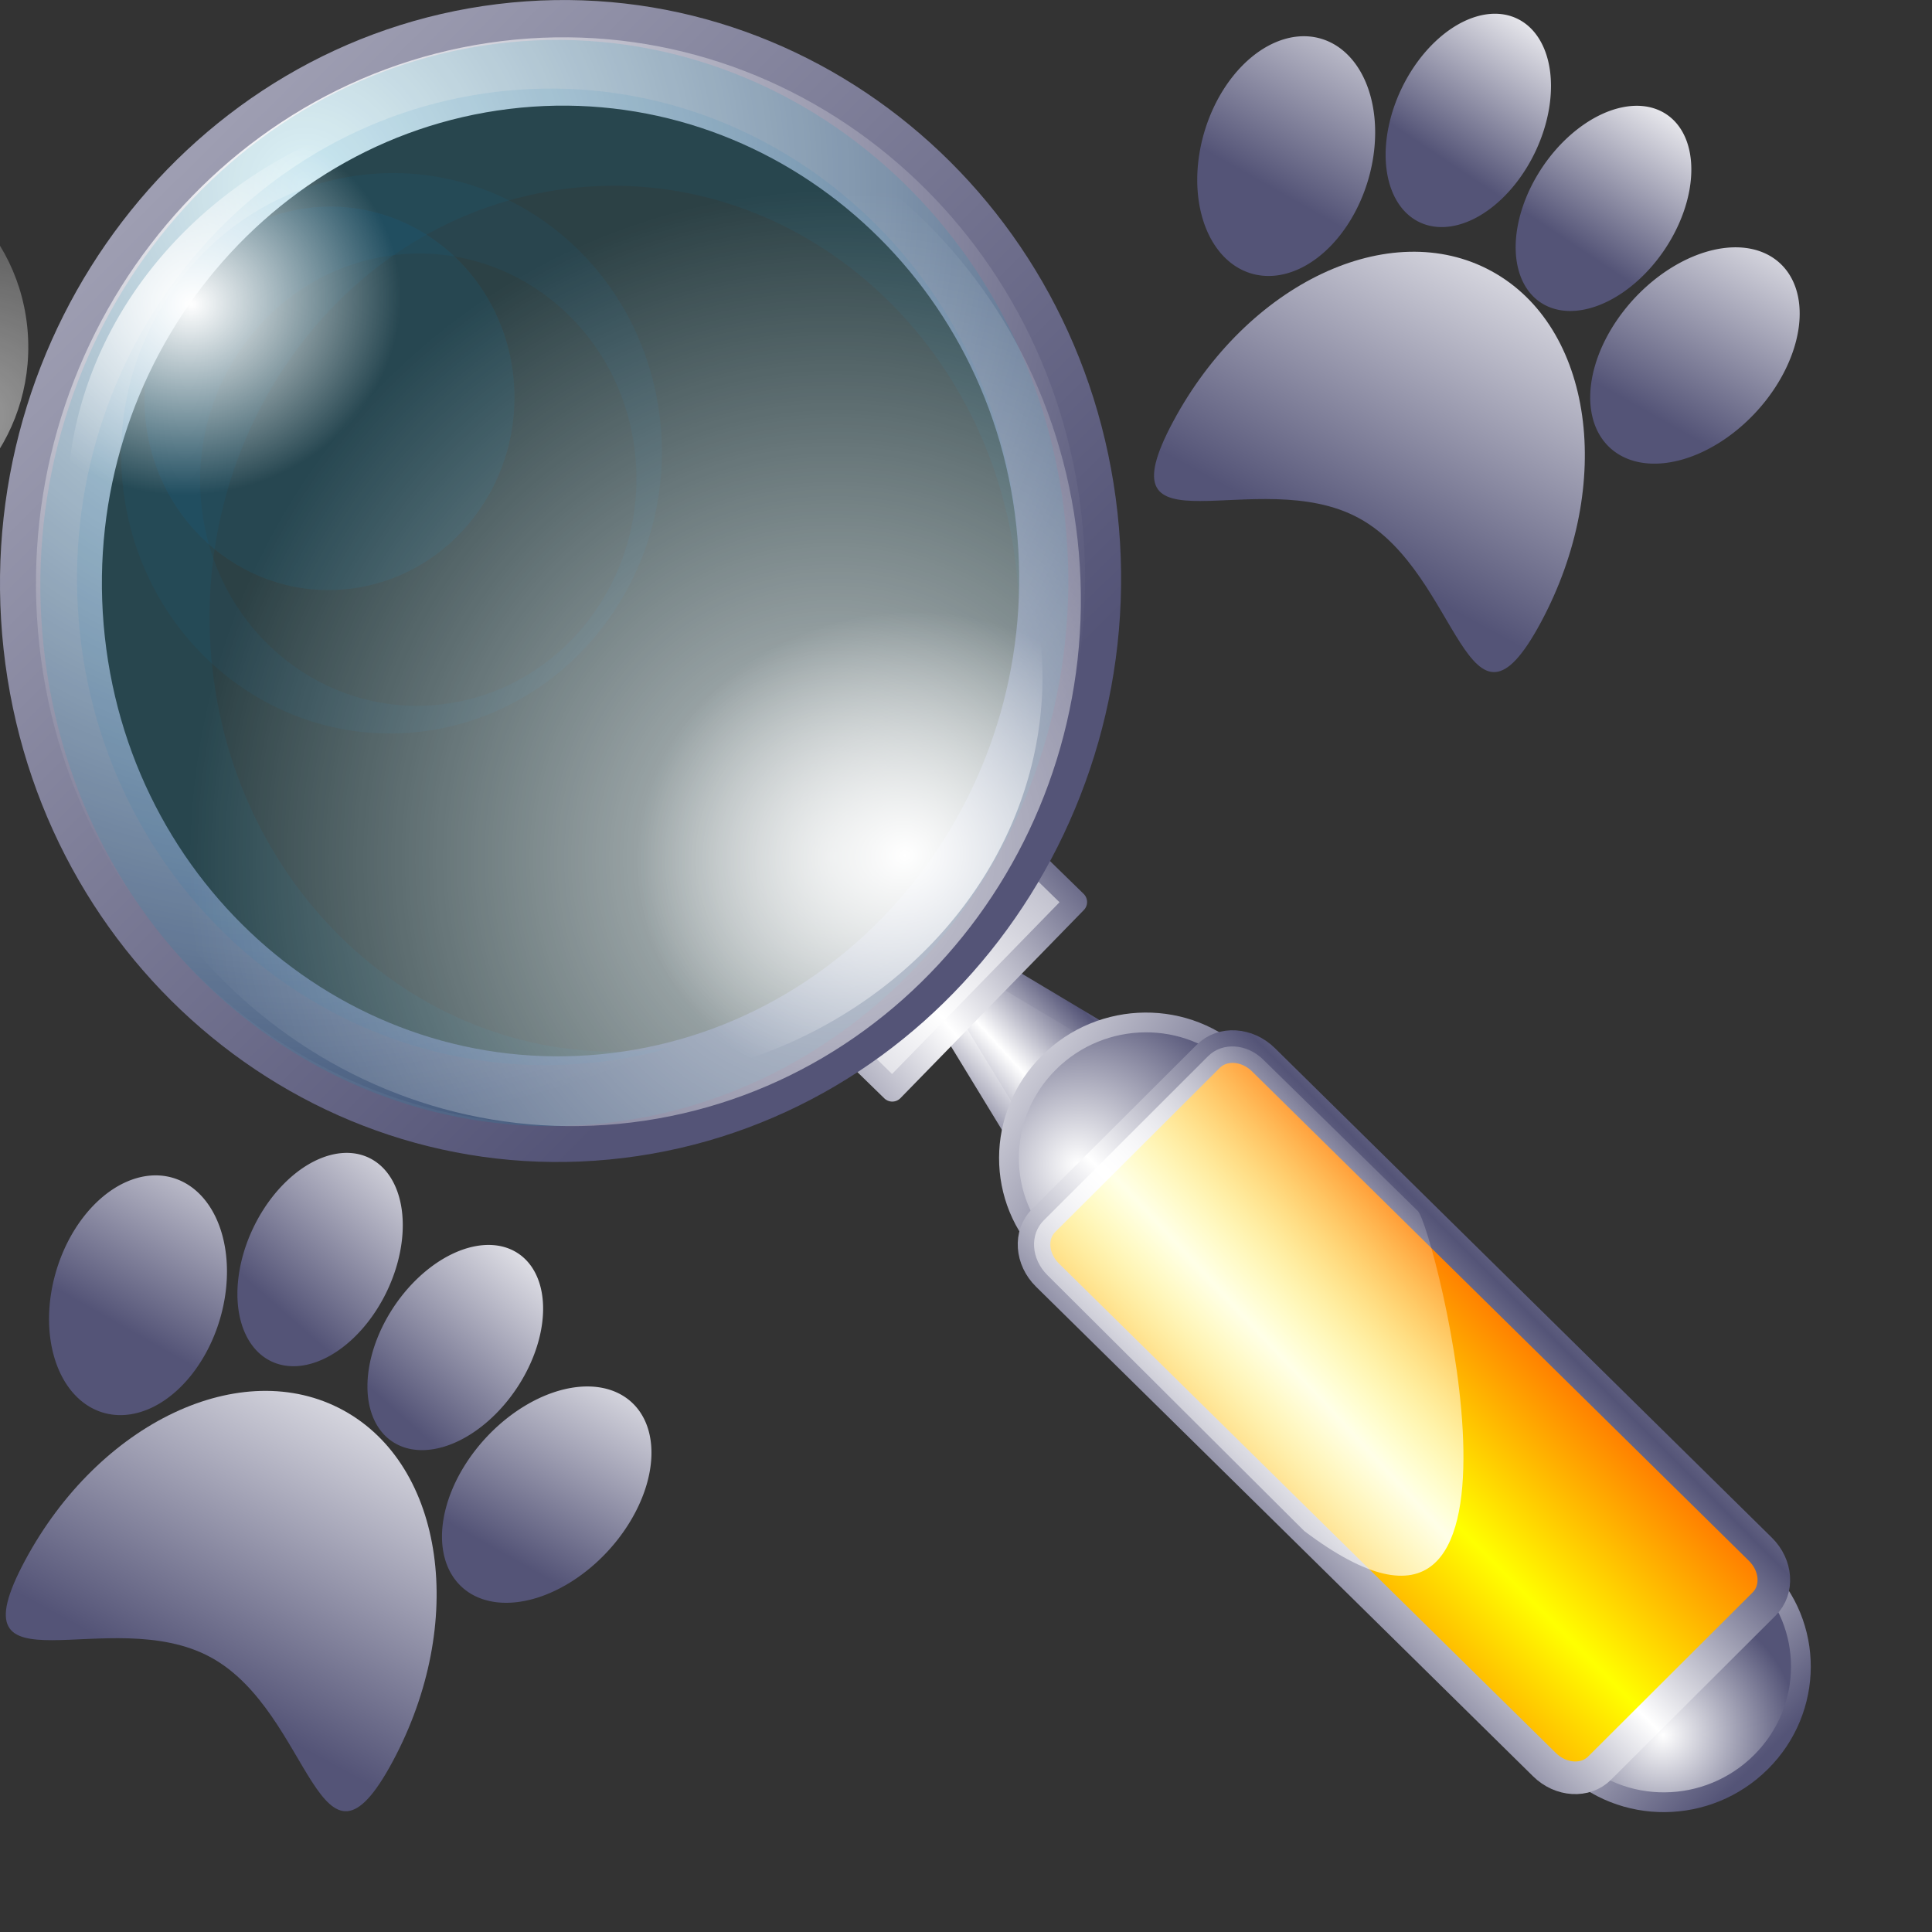 <?xml version="1.0" encoding="UTF-8" standalone="no"?>
<!-- Created with Inkscape (http://www.inkscape.org/) -->
<svg
   xmlns:dc="http://purl.org/dc/elements/1.1/"
   xmlns:cc="http://web.resource.org/cc/"
   xmlns:rdf="http://www.w3.org/1999/02/22-rdf-syntax-ns#"
   xmlns:svg="http://www.w3.org/2000/svg"
   xmlns="http://www.w3.org/2000/svg"
   xmlns:xlink="http://www.w3.org/1999/xlink"
   xmlns:sodipodi="http://inkscape.sourceforge.net/DTD/sodipodi-0.dtd"
   xmlns:inkscape="http://www.inkscape.org/namespaces/inkscape"
   width="64pt"
   height="64pt"
   id="svg16513"
   sodipodi:version="0.32"
   inkscape:version="0.41"
   sodipodi:docbase="/home/nuno/kdeplayground-artwork/oooicons/crystalsvg"
   sodipodi:docname="searchdialog.svg"
   inkscape:export-filename="/home/nuno/kdeplayground-artwork/oooicons/crystalsvg/searchdialog.png"
   inkscape:export-xdpi="36.000000"
   inkscape:export-ydpi="36.000000">
  <rect width="100%" height="100%" fill="#333333" stroke="none"/>
  <defs
     id="defs3">
    <radialGradient
       inkscape:collect="always"
       xlink:href="#light100to0"
       id="radialGradient16512"
       gradientUnits="userSpaceOnUse"
       gradientTransform="scale(1.092,0.916)"
       cx="188.636"
       cy="268.597"
       fx="188.636"
       fy="268.597"
       r="9.701" />
    <radialGradient
       inkscape:collect="always"
       xlink:href="#light100to0"
       id="radialGradient16511"
       gradientUnits="userSpaceOnUse"
       gradientTransform="scale(1.092,0.916)"
       cx="214.423"
       cy="290.1"
       fx="214.423"
       fy="290.1"
       r="12.434" />
    <linearGradient
       id="light100to0">
      <stop
         style="stop-color:#ffffff;stop-opacity:1;"
         offset="0"
         id="stop2764" />
      <stop
         style="stop-color:#ffffff;stop-opacity:0;"
         offset="1"
         id="stop2765" />
    </linearGradient>
    <linearGradient
       id="light90to0">
      <stop
         style="stop-color:#ffffff;stop-opacity:0.908;"
         offset="0"
         id="stop1890" />
      <stop
         style="stop-color:#ffffff;stop-opacity:0;"
         offset="1"
         id="stop1892" />
    </linearGradient>
    <linearGradient
       id="orangetoyelow">
      <stop
         style="stop-color:#ff7d00;stop-opacity:1;"
         offset="0"
         id="stop2661" />
      <stop
         style="stop-color:#ffff00;stop-opacity:1;"
         offset="1"
         id="stop2662" />
    </linearGradient>
    <linearGradient
       id="bludraktowhite"
       gradientUnits="userSpaceOnUse"
       x1="33.332"
       y1="10.305"
       x2="33.332"
       y2="91.408">
      <linearGradient
         id="bluedrklighttowite"
         gradientUnits="userSpaceOnUse"
         x1="33.332"
         y1="10.305"
         x2="33.332"
         y2="91.408"
         spreadMethod="pad"
         xlink:href="#linearGradient6373" />
      <stop
         offset="0"
         style="stop-color:rgb(255,255,255)"
         id="stop7271" />
      <stop
         offset="1"
         style="stop-color:rgb(84,84,119)"
         id="stop7273" />
    </linearGradient>
    <linearGradient
       inkscape:collect="always"
       xlink:href="#bludraktowhite"
       id="linearGradient1376"
       gradientUnits="userSpaceOnUse"
       gradientTransform="matrix(-0.631,-0.615,0.593,-0.608,-28.602,-156.387)"
       spreadMethod="reflect"
       x1="-216.411"
       y1="-112.045"
       x2="-218.189"
       y2="-135.794" />
    <linearGradient
       inkscape:collect="always"
       xlink:href="#bludraktowhite"
       id="linearGradient1378"
       gradientUnits="userSpaceOnUse"
       gradientTransform="matrix(0.866,5.461554e-3,2.707960e-2,0.865,-28.602,-156.387)"
       spreadMethod="reflect"
       x1="73.415"
       y1="231.748"
       x2="82.103"
       y2="224.474" />
    <linearGradient
       inkscape:collect="always"
       xlink:href="#light90to0"
       id="linearGradient1387"
       gradientUnits="userSpaceOnUse"
       gradientTransform="matrix(0.768,0.758,-0.395,0.394,123.935,-176.311)"
       spreadMethod="reflect"
       x1="111.33"
       y1="386.092"
       x2="112.919"
       y2="367.411" />
    <linearGradient
       inkscape:collect="always"
       xlink:href="#orangetoyelow"
       id="linearGradient1390"
       gradientUnits="userSpaceOnUse"
       gradientTransform="matrix(0.949,0.934,-0.392,0.39,102.455,-191.886)"
       spreadMethod="reflect"
       x1="113.976"
       y1="367.68"
       x2="113.613"
       y2="382.323" />
    <linearGradient
       inkscape:collect="always"
       xlink:href="#bludraktowhite"
       id="linearGradient1392"
       gradientUnits="userSpaceOnUse"
       gradientTransform="matrix(0.987,0.971,-0.383,0.382,105.113,-194.596)"
       spreadMethod="reflect"
       x1="110.124"
       y1="398.068"
       x2="110.542"
       y2="381.739" />
    <radialGradient
       inkscape:collect="always"
       xlink:href="#bludraktowhite"
       id="radialGradient1395"
       gradientUnits="userSpaceOnUse"
       gradientTransform="matrix(0.617,0.599,-0.614,0.617,105.113,-194.596)"
       cx="154.87"
       cy="248.769"
       fx="154.87"
       fy="248.769"
       r="8.909" />
    <linearGradient
       inkscape:collect="always"
       xlink:href="#bludraktowhite"
       id="linearGradient1397"
       gradientUnits="userSpaceOnUse"
       gradientTransform="matrix(0.617,0.599,-0.614,0.617,105.113,-194.596)"
       x1="144.504"
       y1="249.546"
       x2="162.25"
       y2="245.983" />
    <radialGradient
       inkscape:collect="always"
       xlink:href="#bludraktowhite"
       id="radialGradient1400"
       gradientUnits="userSpaceOnUse"
       gradientTransform="matrix(0.617,0.599,-0.614,0.617,105.113,-194.596)"
       cx="196.46"
       cy="248.859"
       fx="196.46"
       fy="248.859"
       r="6.795" />
    <linearGradient
       inkscape:collect="always"
       xlink:href="#bludraktowhite"
       id="linearGradient1402"
       gradientUnits="userSpaceOnUse"
       gradientTransform="matrix(0.617,0.599,-0.614,0.617,105.113,-194.596)"
       x1="187.22"
       y1="246.315"
       x2="200.852"
       y2="246.315" />
    <linearGradient
       inkscape:collect="always"
       xlink:href="#bludraktowhite"
       id="linearGradient1405"
       gradientUnits="userSpaceOnUse"
       gradientTransform="matrix(-0.636,-0.582,0.646,-0.586,-21.286,-154.351)"
       spreadMethod="reflect"
       x1="-226.056"
       y1="-119.626"
       x2="-225.671"
       y2="-124.01" />
    <linearGradient
       inkscape:collect="always"
       xlink:href="#bludraktowhite"
       id="linearGradient1407"
       gradientUnits="userSpaceOnUse"
       gradientTransform="matrix(0.906,-2.989913e-3,-7.230192e-3,0.826,-21.286,-154.351)"
       spreadMethod="reflect"
       x1="74.779"
       y1="244.094"
       x2="78.152"
       y2="241.113" />
    <linearGradient
       inkscape:collect="always"
       xlink:href="#bludraktowhite"
       id="linearGradient1417"
       gradientUnits="userSpaceOnUse"
       gradientTransform="matrix(0.977,-0.119,0.111,1.011,0,0)"
       x1="-26.13"
       y1="-35.866"
       x2="33.668"
       y2="43.097" />
    <radialGradient
       inkscape:collect="always"
       xlink:href="#light100to0"
       id="radialGradient1423"
       gradientUnits="userSpaceOnUse"
       gradientTransform="matrix(0.715,-8.739114e-2,8.090310e-2,0.739,-102.04,-111.357)"
       cx="119.82"
       cy="189.744"
       fx="119.82"
       fy="189.744"
       r="19.274" />
    <radialGradient
       inkscape:collect="always"
       xlink:href="#light100to0"
       id="radialGradient1426"
       gradientUnits="userSpaceOnUse"
       gradientTransform="matrix(0.715,-8.738799e-2,8.090601e-2,0.739,-79.408,-107.645)"
       cx="138.894"
       cy="213.824"
       fx="138.894"
       fy="213.824"
       r="39.21" />
    <radialGradient
       inkscape:collect="always"
       xlink:href="#bludraktowhite"
       id="radialGradient3707"
       gradientTransform="scale(0.983,1.018)"
       cx="14.33"
       cy="8.724"
       fx="14.33"
       fy="8.724"
       r="40.435"
       gradientUnits="userSpaceOnUse" />
    <linearGradient
       inkscape:collect="always"
       xlink:href="#bludraktowhite"
       id="linearGradient2110"
       gradientUnits="userSpaceOnUse"
       gradientTransform="matrix(1.003,0.547,-0.729,1.36,31.9,-12.276)"
       x1="17.716"
       y1="44.659"
       x2="17.716"
       y2="56.677" />
    <linearGradient
       inkscape:collect="always"
       xlink:href="#bludraktowhite"
       id="linearGradient2894"
       gradientTransform="scale(0.773,1.294)"
       x1="9.729"
       y1="37.906"
       x2="11.296"
       y2="48.176"
       gradientUnits="userSpaceOnUse" />
    <linearGradient
       inkscape:collect="always"
       xlink:href="#bludraktowhite"
       id="linearGradient2896"
       gradientTransform="matrix(-0.772,-2.478918e-2,-0.11,1.292,3.677614e-16,-1.309716e-16)"
       x1="-20.675"
       y1="38.307"
       x2="-19.108"
       y2="48.578"
       gradientUnits="userSpaceOnUse" />
    <linearGradient
       inkscape:collect="always"
       xlink:href="#bludraktowhite"
       id="linearGradient2898"
       gradientTransform="matrix(0.795,0.12,-0.147,1.235,-2.533216e-14,3.254014e-15)"
       x1="27.768"
       y1="37.509"
       x2="28.387"
       y2="47.96"
       gradientUnits="userSpaceOnUse" />
    <linearGradient
       inkscape:collect="always"
       xlink:href="#bludraktowhite"
       id="linearGradient2900"
       gradientTransform="matrix(-0.791,-0.144,-0.261,1.216,-7.838785e-16,8.227900e-15)"
       x1="-31.927"
       y1="37.004"
       x2="-31.308"
       y2="47.455"
       gradientUnits="userSpaceOnUse" />
    <linearGradient
       y2="56.677"
       x2="17.716"
       y1="44.659"
       x1="17.716"
       gradientTransform="matrix(1.003,0.547,-0.729,1.36,82.615,-62.59)"
       gradientUnits="userSpaceOnUse"
       id="linearGradient1415"
       xlink:href="#bludraktowhite"
       inkscape:collect="always" />
    <linearGradient
       y2="47.455"
       x2="-31.308"
       y1="37.004"
       x1="-31.927"
       gradientTransform="matrix(-0.791,-0.144,-0.261,1.216,-2.790735e-16,-1.391053e-16)"
       gradientUnits="userSpaceOnUse"
       id="linearGradient1418"
       xlink:href="#bludraktowhite"
       inkscape:collect="always" />
    <linearGradient
       y2="47.96"
       x2="28.387"
       y1="37.509"
       x1="27.768"
       gradientTransform="matrix(0.795,0.12,-0.147,1.235,-3.297188e-14,9.334220e-15)"
       gradientUnits="userSpaceOnUse"
       id="linearGradient1420"
       xlink:href="#bludraktowhite"
       inkscape:collect="always" />
    <linearGradient
       y2="47.294"
       x2="-19.584"
       y1="39.527"
       x1="-20.054"
       gradientTransform="matrix(-0.772,-2.478918e-2,-0.11,1.292,-2.858824e-15,-9.992007e-15)"
       gradientUnits="userSpaceOnUse"
       id="linearGradient1422"
       xlink:href="#bludraktowhite"
       inkscape:collect="always" />
    <linearGradient
       y2="46.893"
       x2="10.82"
       y1="39.125"
       x1="10.35"
       gradientTransform="scale(0.773,1.294)"
       gradientUnits="userSpaceOnUse"
       id="linearGradient1424"
       xlink:href="#bludraktowhite"
       inkscape:collect="always" />
  </defs>
  <sodipodi:namedview
     id="base"
     pagecolor="#ffffff"
     bordercolor="#666666"
     borderopacity="1.0"
     inkscape:pageopacity="0.0"
     inkscape:pageshadow="2"
     inkscape:zoom="5.5000000"
     inkscape:cx="47.651061"
     inkscape:cy="51.632679"
     inkscape:current-layer="layer1"
     showgrid="true"
     inkscape:grid-bbox="true"
     gridspacingy="1pt"
     gridspacingx="1pt"
     gridoriginy="0pt"
     gridoriginx="0pt"
     inkscape:window-width="776"
     inkscape:window-height="538"
     inkscape:window-x="373"
     inkscape:window-y="75" />
  <g
     id="layer1"
     inkscape:label="Layer 1"
     inkscape:groupmode="layer">
    <g
       id="g1336"
       transform="matrix(1.009,0,0,1.01,-0.741,-0.761)">
      <path
         d="M 23.203,17.19 C 23.706,21.789 20.511,25.956 16.067,26.499 C 11.624,27.043 7.614,23.757 7.111,19.159 C 6.608,14.56 9.802,10.392 14.245,9.849 C 18.689,9.306 22.7,12.592 23.203,17.19 z "
         id="path620"
         style="opacity:0.5;fill:#007ebb;fill-opacity:0.221" />
      <path
         d="M 43.842,42.947 L 48.992,46.019 L 45.325,50.403 L 41.869,44.742 L 43.842,42.947 z "
         id="path15144"
         style="fill:url(#linearGradient1405);fill-opacity:1;stroke:url(#linearGradient1407);stroke-linejoin:round"
         sodipodi:nodetypes="ccccc" />
      <path
         style="fill:url(#radialGradient1400);fill-opacity:1;stroke:url(#linearGradient1402);stroke-width:0.865;stroke-miterlimit:4"
         d="M 69.454,69.596 C 71.776,67.284 75.533,67.251 77.843,69.521 C 80.152,71.789 80.141,75.502 77.819,77.812 C 75.495,80.123 71.738,80.157 69.429,77.887 C 67.119,75.617 67.13,71.905 69.454,69.596 z "
         id="path5115" />
      <path
         style="fill:url(#radialGradient1395);fill-opacity:1;stroke:url(#linearGradient1397);stroke-width:0.865;stroke-miterlimit:4"
         d="M 46.651,47.222 C 48.973,44.911 52.73,44.877 55.04,47.147 C 57.348,49.415 57.337,53.128 55.015,55.439 C 52.692,57.749 48.934,57.783 46.626,55.514 C 44.316,53.244 44.327,49.532 46.651,47.222 z "
         id="path7623" />
      <path
         style="fill:url(#linearGradient1390);fill-opacity:1;stroke:url(#linearGradient1392);stroke-width:1.427;stroke-linecap:butt;stroke-linejoin:round;stroke-miterlimit:4;stroke-dashoffset:0;stroke-opacity:1"
         d="M 56.04,47.096 L 77.795,68.505 C 78.51,69.208 78.584,70.275 77.96,70.896 L 70.758,78.073 C 70.135,78.694 69.057,78.628 68.343,77.924 L 46.587,56.515 C 45.872,55.812 45.799,54.745 46.422,54.124 L 53.624,46.948 C 54.248,46.326 55.325,46.393 56.04,47.096 z "
         id="rect5114" />
      <path
         style="fill:url(#linearGradient1387);fill-opacity:1;stroke:none;stroke-width:1.649;stroke-linecap:butt;stroke-linejoin:round;stroke-miterlimit:4;stroke-dashoffset:0;stroke-opacity:1"
         d="M 56.03,47.091 L 62.801,53.713 C 63.515,54.418 69.059,76.18 57.827,67.706 L 46.586,56.518 C 45.872,55.813 45.799,54.746 46.422,54.124 L 53.618,46.941 C 54.241,46.319 55.317,46.386 56.03,47.091 z "
         id="rect8247" />
      <path
         d="M 44.65,37.11 L 47.821,40.201 L 39.793,48.427 L 36.622,45.337 L 44.65,37.11 z "
         id="path478"
         style="fill:url(#linearGradient1376);fill-opacity:1;stroke:url(#linearGradient1378);stroke-linejoin:round" />
      <path
         d="M 22.6,1.742 C 9.567,3.336 0.197,15.56 1.673,29.049 C 3.149,42.536 14.911,52.176 27.945,50.582 C 40.978,48.988 50.347,36.763 48.871,23.276 C 47.396,9.787 35.634,0.145 22.6,1.742 M 27.531,46.803 C 16.532,48.15 6.569,39.984 5.323,28.601 C 4.078,17.219 12.014,6.863 23.013,5.518 C 34.012,4.172 43.975,12.339 45.22,23.721 C 46.466,35.105 38.53,45.458 27.531,46.803 z "
         id="path518"
         style="fill:url(#radialGradient3707);fill-opacity:1" />
      <path
         d="M 0.891,29.145 C 2.413,43.055 14.589,53.037 28.034,51.392 C 41.477,49.748 51.177,37.091 49.653,23.181 C 48.131,9.269 35.955,-0.713 22.512,0.932 C 9.067,2.577 -0.631,15.233 0.891,29.145 M 2.455,28.953 C 1.031,15.933 10.107,4.09 22.688,2.551 C 35.269,1.012 46.664,10.352 48.088,23.372 C 49.513,36.39 40.437,48.234 27.856,49.773 C 15.274,51.312 3.88,41.974 2.455,28.953 z "
         id="path533"
         style="fill:url(#linearGradient1417);fill-opacity:1" />
      <path
         clip-rule="evenodd"
         d="M 47.355,23.463 C 48.753,36.488 39.876,48.294 27.531,49.834 C 15.185,51.373 4.043,42.063 2.645,29.038 C 1.247,16.013 10.122,4.206 22.468,2.666 C 34.813,1.127 45.957,10.439 47.355,23.463 z "
         id="path554"
         style="opacity:0.73;fill:#009cbb;fill-opacity:0.186;fill-rule:evenodd" />
      <path
         d="M 10.03,29.963 C 8.894,19.576 15.851,10.191 25.569,9.002 C 35.287,7.814 44.087,15.272 45.224,25.659 C 45.273,26.106 45.302,26.55 45.322,26.993 C 45.378,25.837 45.35,24.661 45.22,23.475 C 43.938,11.764 33.725,3.392 22.408,4.776 C 11.092,6.16 2.956,16.775 4.238,28.487 C 5.519,40.199 15.732,48.569 27.049,47.185 C 28.127,47.053 29.177,46.837 30.192,46.544 C 30.024,46.57 29.856,46.6 29.687,46.621 C 19.967,47.809 11.167,40.351 10.03,29.963 z "
         id="path575"
         style="opacity:0.5;fill:#007ebb;fill-opacity:0.169" />
      <path
         d="M 16.542,8.408 C 10.048,9.202 5.379,15.294 6.114,22.014 C 6.85,28.734 12.711,33.538 19.205,32.744 C 25.698,31.95 30.367,25.858 29.632,19.137 C 28.896,12.417 23.035,7.614 16.542,8.408 M 20.119,31.55 C 14.878,32.191 10.149,28.315 9.555,22.891 C 8.962,17.468 12.728,12.552 17.97,11.91 C 23.21,11.27 27.94,15.147 28.533,20.57 C 29.127,25.994 25.359,30.909 20.119,31.55 z "
         id="path598"
         style="opacity:0.5;fill:#007ebb;fill-opacity:0.156" />
      <path
         clip-rule="evenodd"
         d="M 47.907,24.375 C 49.284,36.952 40.544,48.353 28.391,49.839 C 16.237,51.326 5.269,42.336 3.893,29.759 C 2.516,17.181 11.254,5.78 23.407,4.293 C 35.56,2.807 46.531,11.799 47.907,24.375 z "
         id="path12629"
         style="opacity:0.73;fill:url(#radialGradient1426);fill-opacity:1;fill-rule:evenodd" />
      <path
         sodipodi:type="arc"
         style="fill:url(#radialGradient16511);fill-opacity:1;stroke:none;stroke-width:1;stroke-linecap:butt;stroke-linejoin:round;stroke-miterlimit:4;stroke-dashoffset:0;stroke-opacity:1"
         id="path15833"
         sodipodi:cx="220.33757"
         sodipodi:cy="256.43384"
         sodipodi:rx="21.808155"
         sodipodi:ry="18.298798"
         d="M 242.146 256.434 A 21.808 18.299 0 1 1  198.529,256.434 A 21.808 18.299 0 1 1  242.146 256.434 z"
         transform="matrix(0.86,-0.105,0.102,0.93,-188.127,-184.375)" />
      <path
         sodipodi:type="arc"
         style="fill:url(#radialGradient16512);fill-opacity:1;stroke:none;stroke-width:1;stroke-linecap:butt;stroke-linejoin:round;stroke-miterlimit:4;stroke-dashoffset:0;stroke-opacity:1"
         id="path16459"
         sodipodi:cx="220.33757"
         sodipodi:cy="256.43384"
         sodipodi:rx="21.808155"
         sodipodi:ry="18.298798"
         d="M 242.146 256.434 A 21.808 18.299 0 1 1  198.529,256.434 A 21.808 18.299 0 1 1  242.146 256.434 z"
         transform="matrix(0.86,-0.105,0.102,0.93,-193.127,-193.125)" />
    </g>
    <path
       d="M 1.198,14.382 C 1.701,18.981 -1.494,23.148 -5.938,23.691 C -10.381,24.235 -14.391,20.95 -14.894,16.351 C -15.397,11.752 -12.203,7.584 -7.76,7.041 C -3.316,6.498 0.695,9.784 1.198,14.382 z "
       id="path13255"
       style="opacity:0.5;fill:url(#radialGradient1423);fill-opacity:1;stroke:none" />
    <path
       style="fill:url(#linearGradient2110);fill-opacity:1;stroke:none;stroke-width:2.037;stroke-linecap:round;stroke-linejoin:round;stroke-miterlimit:4;stroke-dashoffset:0;stroke-opacity:1"
       d="M 17.35,77.791 C 14.074,83.904 13.796,75.647 9.311,73.202 C 4.827,70.758 -2.174,75.047 1.101,68.934 C 4.377,62.82 10.675,59.843 15.159,62.288 C 19.644,64.733 20.625,71.678 17.35,77.791 z "
       id="path1337"
       sodipodi:nodetypes="czzzz" />
    <path
       sodipodi:type="arc"
       style="fill:url(#linearGradient2900);fill-opacity:1;stroke:none;stroke-width:2.037;stroke-linecap:round;stroke-linejoin:round;stroke-miterlimit:4;stroke-dashoffset:0;stroke-opacity:1"
       id="path2120"
       sodipodi:cx="5.2727275"
       sodipodi:cy="58.454544"
       sodipodi:rx="3.6363637"
       sodipodi:ry="6.0909090"
       d="M 8.909 58.455 A 3.636 6.091 0 1 1  1.636,58.455 A 3.636 6.091 0 1 1  8.909 58.455 z"
       transform="matrix(0.996,0.287,-0.25,0.852,15.458,5.892)" />
    <path
       sodipodi:type="arc"
       style="fill:url(#linearGradient2898);fill-opacity:1;stroke:none;stroke-width:2.037;stroke-linecap:round;stroke-linejoin:round;stroke-miterlimit:4;stroke-dashoffset:0;stroke-opacity:1"
       id="path2122"
       sodipodi:cx="5.2727275"
       sodipodi:cy="58.454544"
       sodipodi:rx="3.6363637"
       sodipodi:ry="6.0909090"
       d="M 8.909 58.455 A 3.636 6.091 0 1 1  1.636,58.455 A 3.636 6.091 0 1 1  8.909 58.455 z"
       transform="matrix(-0.861,-0.547,-0.559,0.713,61.364,27.221)" />
    <path
       sodipodi:type="arc"
       style="fill:url(#linearGradient2896);fill-opacity:1.0;stroke:none;stroke-width:2.037;stroke-linecap:round;stroke-linejoin:round;stroke-miterlimit:4;stroke-dashoffset:0;stroke-opacity:1"
       id="path2124"
       sodipodi:cx="5.2727275"
       sodipodi:cy="58.454544"
       sodipodi:rx="3.6363637"
       sodipodi:ry="6.0909090"
       d="M 8.909 58.455 A 3.636 6.091 0 1 1  1.636,58.455 A 3.636 6.091 0 1 1  8.909 58.455 z"
       transform="matrix(0.803,0.403,-0.36,0.735,30.948,10.543)" />
    <path
       sodipodi:type="arc"
       style="fill:url(#linearGradient2894);fill-opacity:1.0;stroke:none;stroke-width:2.037;stroke-linecap:round;stroke-linejoin:round;stroke-miterlimit:4;stroke-dashoffset:0;stroke-opacity:1"
       id="path2128"
       sodipodi:cx="5.2727275"
       sodipodi:cy="58.454544"
       sodipodi:rx="3.6363637"
       sodipodi:ry="6.0909090"
       d="M 8.909 58.455 A 3.636 6.091 0 1 1  1.636,58.455 A 3.636 6.091 0 1 1  8.909 58.455 z"
       transform="matrix(-0.79,-0.426,-0.428,0.699,49.293,20.904)" />
    <path
       style="fill:url(#linearGradient1415);fill-opacity:1;stroke:none;stroke-width:2.037;stroke-linecap:round;stroke-linejoin:round;stroke-miterlimit:4;stroke-dashoffset:0;stroke-opacity:1"
       d="M 68.064,27.477 C 64.789,33.59 64.511,25.333 60.026,22.888 C 55.541,20.443 48.541,24.732 51.816,18.619 C 55.092,12.506 61.39,9.529 65.874,11.974 C 70.359,14.419 71.34,21.364 68.064,27.477 z "
       id="path1405"
       sodipodi:nodetypes="czzzz" />
    <path
       sodipodi:type="arc"
       style="fill:url(#linearGradient1418);fill-opacity:1;stroke:none;stroke-width:2.037;stroke-linecap:round;stroke-linejoin:round;stroke-miterlimit:4;stroke-dashoffset:0;stroke-opacity:1"
       id="path1407"
       sodipodi:cx="5.2727275"
       sodipodi:cy="58.454544"
       sodipodi:rx="3.6363637"
       sodipodi:ry="6.0909090"
       d="M 8.909 58.455 A 3.636 6.091 0 1 1  1.636,58.455 A 3.636 6.091 0 1 1  8.909 58.455 z"
       transform="matrix(0.996,0.287,-0.25,0.852,66.172,-44.422)" />
    <path
       sodipodi:type="arc"
       style="fill:url(#linearGradient1420);fill-opacity:1;stroke:none;stroke-width:2.037;stroke-linecap:round;stroke-linejoin:round;stroke-miterlimit:4;stroke-dashoffset:0;stroke-opacity:1"
       id="path1409"
       sodipodi:cx="5.2727275"
       sodipodi:cy="58.454544"
       sodipodi:rx="3.6363637"
       sodipodi:ry="6.0909090"
       d="M 8.909 58.455 A 3.636 6.091 0 1 1  1.636,58.455 A 3.636 6.091 0 1 1  8.909 58.455 z"
       transform="matrix(-0.861,-0.547,-0.559,0.713,112.079,-23.093)" />
    <path
       sodipodi:type="arc"
       style="stroke-opacity:1;stroke-dashoffset:0;stroke-miterlimit:4;stroke-linejoin:round;stroke-linecap:round;stroke-width:2.037;stroke:none;fill-opacity:1.0;fill:url(#linearGradient1422)"
       id="path1411"
       sodipodi:cx="5.2727275"
       sodipodi:cy="58.454544"
       sodipodi:rx="3.6363637"
       sodipodi:ry="6.0909090"
       d="M 8.909 58.455 A 3.636 6.091 0 1 1  1.636,58.455 A 3.636 6.091 0 1 1  8.909 58.455 z"
       transform="matrix(0.803,0.403,-0.36,0.735,81.663,-39.771)" />
    <path
       sodipodi:type="arc"
       style="stroke-opacity:1;stroke-dashoffset:0;stroke-miterlimit:4;stroke-linejoin:round;stroke-linecap:round;stroke-width:2.037;stroke:none;fill-opacity:1.0;fill:url(#linearGradient1424)"
       id="path1413"
       sodipodi:cx="5.2727275"
       sodipodi:cy="58.454544"
       sodipodi:rx="3.6363637"
       sodipodi:ry="6.0909090"
       d="M 8.909 58.455 A 3.636 6.091 0 1 1  1.636,58.455 A 3.636 6.091 0 1 1  8.909 58.455 z"
       transform="matrix(-0.79,-0.426,-0.428,0.699,100.008,-29.41)" />
  </g>
</svg>
